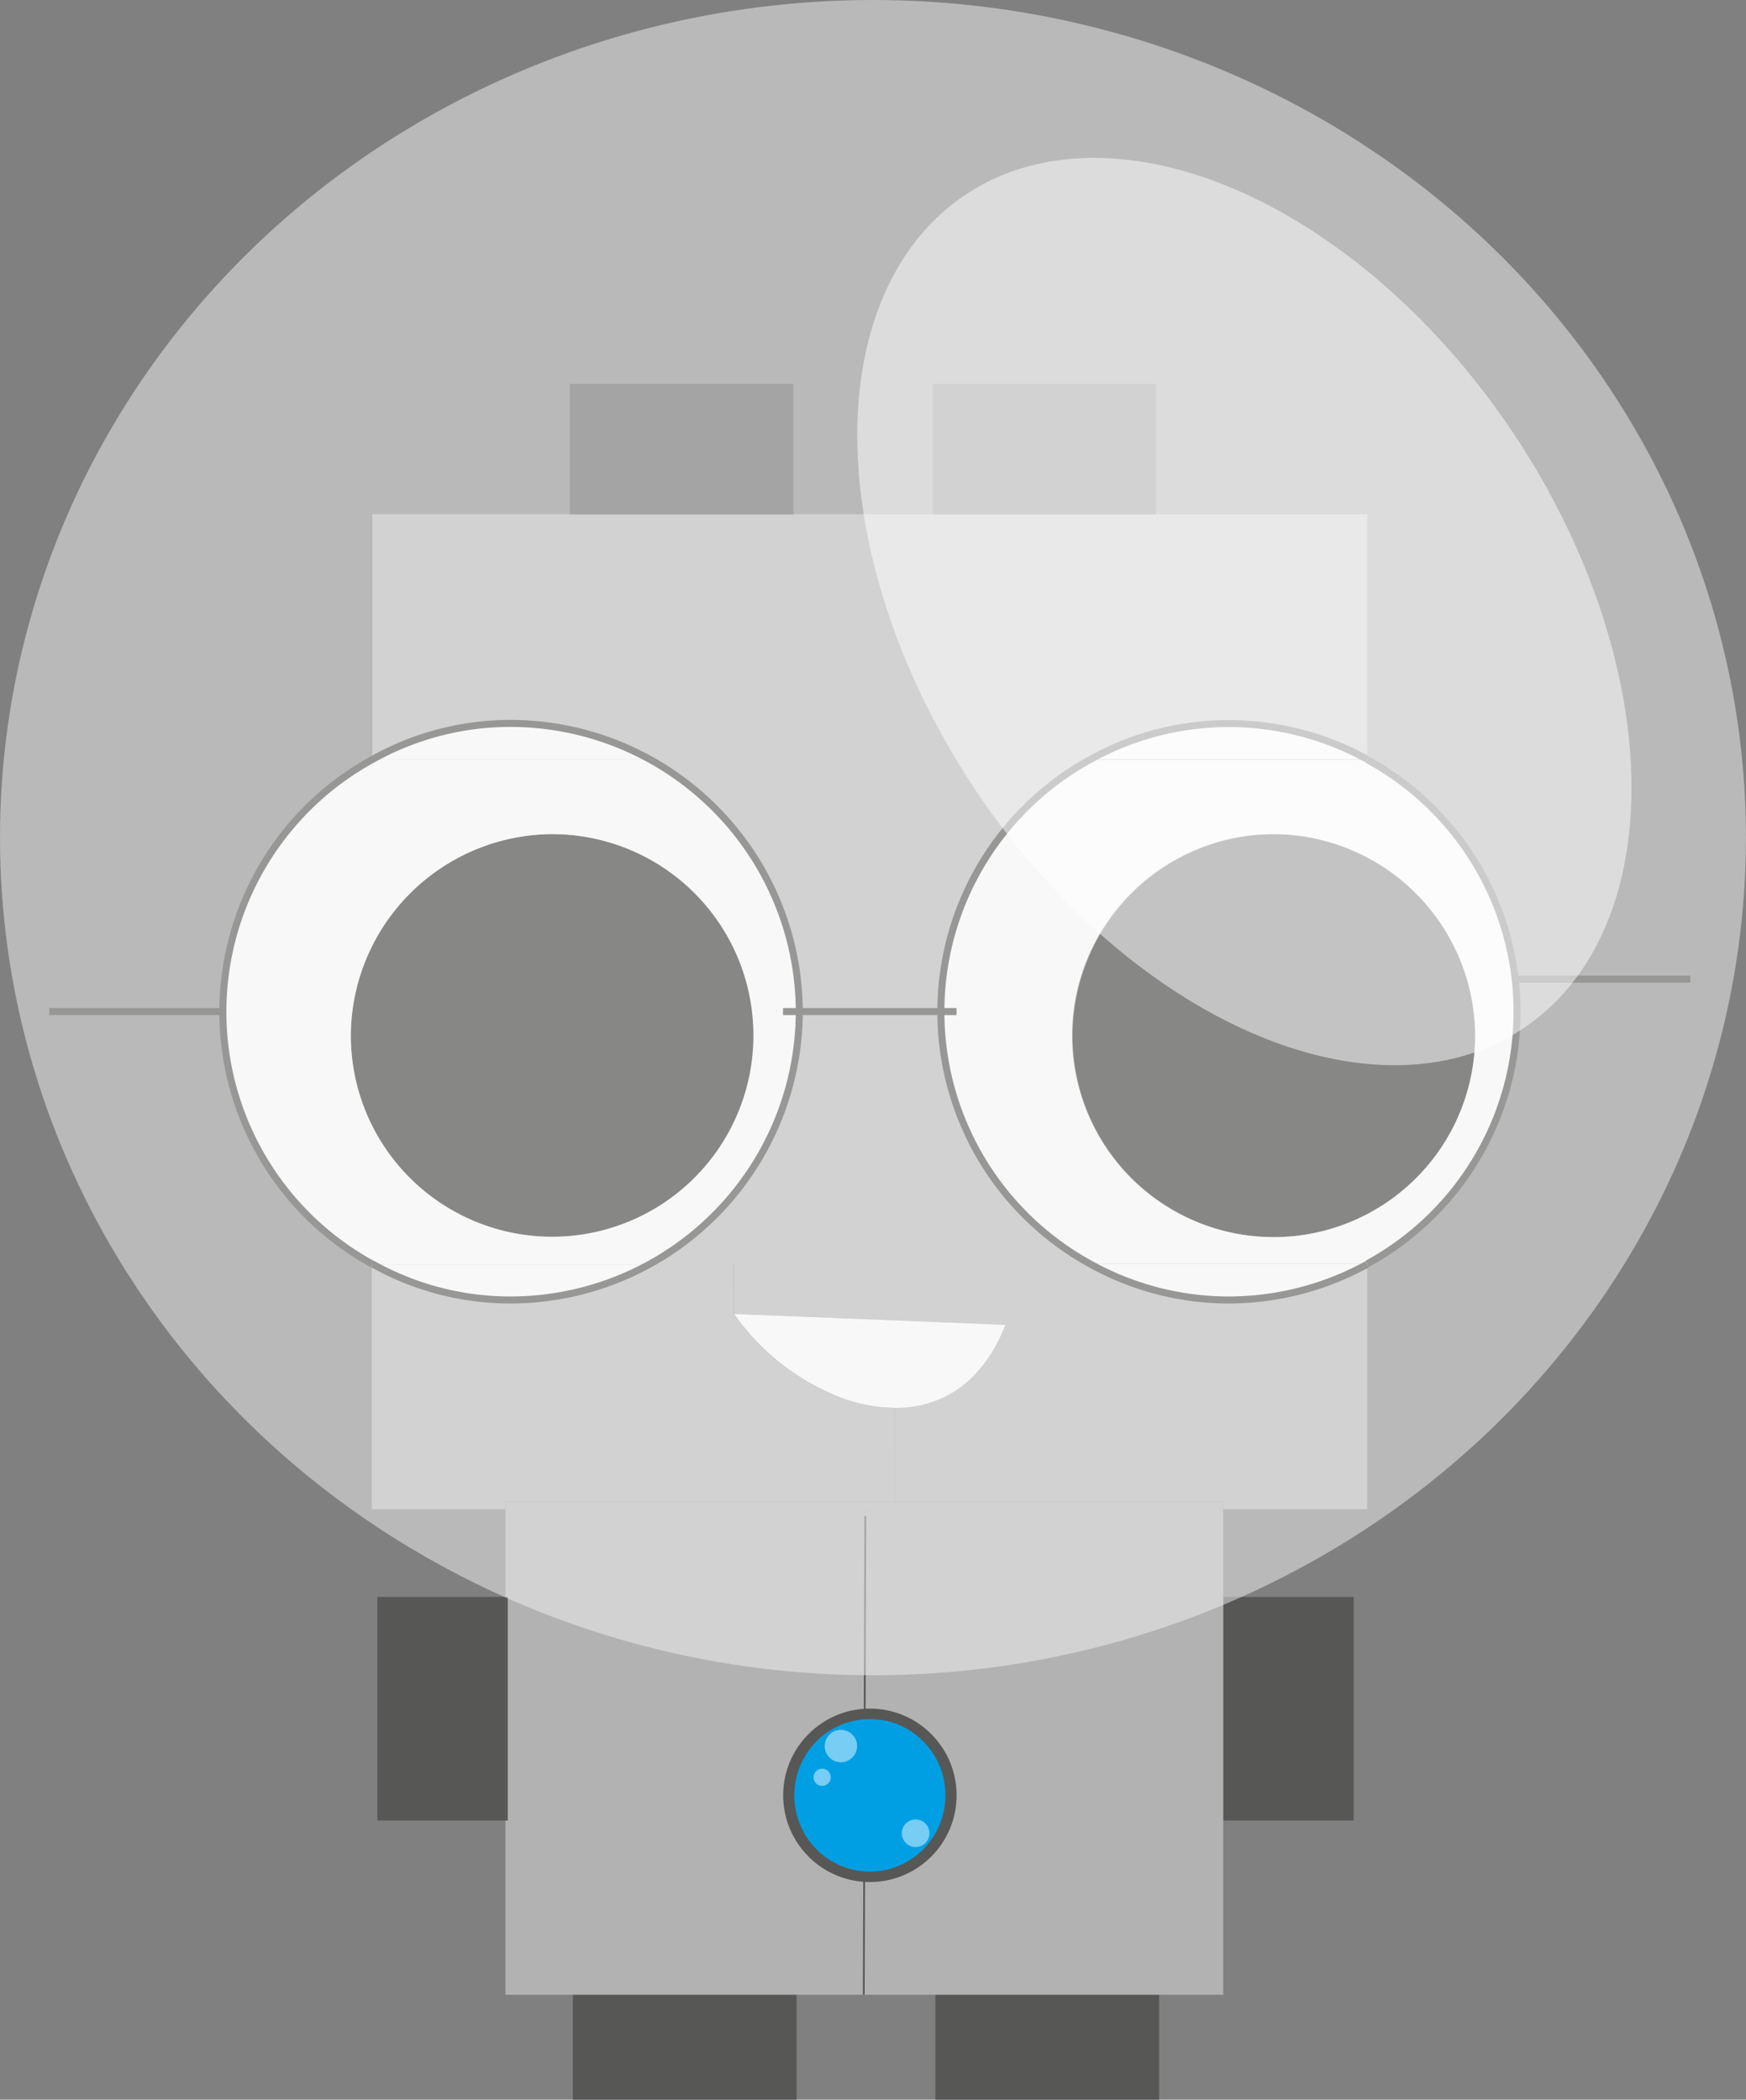 <svg xmlns="http://www.w3.org/2000/svg" viewBox="0 0 248.85 299.27"><rect x="0" y="0" width="248.85" height="299.27" fill="#808080" stroke="none"/><defs><style>.cls-1{fill:#575756;}.cls-2,.cls-6{fill:none;stroke-miterlimit:10;}.cls-2{stroke:#3c3c3b;}.cls-3{fill:#1d1d1b;}.cls-4,.cls-8{fill:#fff;}.cls-5{fill:#b2b2b2;}.cls-6{stroke:#575756;stroke-width:0.25px;}.cls-7{fill:#f2f2f2;}.cls-7,.cls-8{opacity:0.5;}.cls-9{fill:#009fe3;}.cls-10{fill:#78cdf4;}</style></defs><title>robotlogo</title><g id="Layer_2" data-name="Layer 2"><g id="Layer_1-2" data-name="Layer 1"><rect class="cls-1" x="81.64" y="280.69" width="31.89" height="18.58"/><rect class="cls-1" x="133.32" y="280.69" width="31.89" height="18.58"/><line class="cls-2" x1="240.92" y1="139.56" x2="216.2" y2="139.56"/><path class="cls-3" d="M181.58,118.89a28.72,28.72,0,1,1-28.71,28.72A28.82,28.82,0,0,1,181.58,118.89Z"/><path class="cls-4" d="M194.86,108.22v0h-39.5a40.57,40.57,0,0,1,19.75-5.14A41.08,41.08,0,0,1,194.86,108.22Z"/><path class="cls-5" d="M194.86,73.31v34.91a41.08,41.08,0,0,0-19.75-5.09,40.57,40.57,0,0,0-19.75,5.14l-62.8,0a41.08,41.08,0,0,0-19.75-5.09,40.2,40.2,0,0,0-19.64,5.09h-.11V73.31h141.8Z"/><rect class="cls-1" x="174.34" y="227.61" width="18.59" height="31.87"/><path class="cls-4" d="M175.11,185.29a40.64,40.64,0,0,1-19.75-5.15h39.5v.06A41.08,41.08,0,0,1,175.11,185.29Z"/><rect class="cls-1" x="132.9" y="54.72" width="31.87" height="18.59"/><path class="cls-4" d="M181.58,118.89a28.72,28.72,0,1,0,28.66,28.72A28.84,28.84,0,0,0,181.58,118.89Zm13.28,61.25h-39.5a41,41,0,0,1,0-71.87h39.5a40.91,40.91,0,0,1,0,71.87Z"/><path class="cls-5" d="M92.56,108.22l62.8,0a41.1,41.1,0,0,0-21.3,35.91H113.92A41.18,41.18,0,0,0,92.56,108.22Z"/><path class="cls-5" d="M134.06,144.18a41.11,41.11,0,0,0,21.3,36l-50.73.06H92.56a41.21,41.21,0,0,0,21.36-36Z"/><path class="cls-5" d="M104.63,180.2l50.73-.06a40.64,40.64,0,0,0,19.75,5.15,41.08,41.08,0,0,0,19.75-5.09v34.91H174.34v-1.05H127.53V200.67a15.53,15.53,0,0,0,7.19-1.61c4.93-2.43,7.42-7.19,8.58-10.23l-38.67-1.55Z"/><polygon class="cls-5" points="123.27 215.11 174.34 215.11 174.34 227.61 174.34 259.48 174.34 284.32 123.11 284.32 123.33 216.21 123.27 216.1 123.27 215.11"/><polygon class="cls-5" points="72.04 215.11 123.27 215.11 123.27 216.1 123.33 216.21 123.11 284.32 72.04 284.32 72.04 259.48 72.37 259.48 72.37 227.61 72.04 227.61 72.04 215.11"/><polygon class="cls-5" points="123.27 215.11 72.04 215.11 72.04 214.06 127.53 214.06 174.34 214.06 174.34 215.11 123.27 215.11"/><path class="cls-4" d="M143.3,188.83c-1.16,3-3.65,7.8-8.58,10.23a15.53,15.53,0,0,1-7.19,1.61,21.87,21.87,0,0,1-7.91-1.55,33.24,33.24,0,0,1-15-11.84Z"/><rect class="cls-1" x="81.22" y="54.72" width="31.87" height="18.59"/><path class="cls-3" d="M78.68,118.89A28.72,28.72,0,1,1,50,147.61,28.83,28.83,0,0,1,78.68,118.89Z"/><path class="cls-4" d="M72.81,103.13a41.08,41.08,0,0,1,19.75,5.09H53.17A40.2,40.2,0,0,1,72.81,103.13Z"/><rect class="cls-1" x="72.04" y="227.61" width="0.33" height="31.87"/><rect class="cls-1" x="53.78" y="227.61" width="18.26" height="31.87"/><path class="cls-4" d="M92.56,180.2a41.08,41.08,0,0,1-19.75,5.09,40.14,40.14,0,0,1-19.64-5.09Z"/><path class="cls-4" d="M50,147.61a28.69,28.69,0,1,0,28.66-28.72A28.85,28.85,0,0,0,50,147.61Zm3.15-39.39H92.56a41,41,0,0,1,0,72H53.12a41,41,0,0,1,.05-72Z"/><path class="cls-5" d="M127.53,214.06H72v1.05h-19V180.2h.11a40.14,40.14,0,0,0,19.64,5.09,41.08,41.08,0,0,0,19.75-5.09h12.07v7.08a33.24,33.24,0,0,0,15,11.84,21.87,21.87,0,0,0,7.91,1.55Z"/><polyline class="cls-6" points="123.11 284.32 123.33 216.21 123.27 216.1"/><line class="cls-2" x1="31.76" y1="144.18" x2="7.03" y2="144.18"/><path class="cls-2" d="M113.92,144.18a41.2,41.2,0,0,1-41.11,41.11,40.14,40.14,0,0,1-19.64-5.09h-.05a41,41,0,0,1,.05-72,40.2,40.2,0,0,1,19.64-5.09,41.2,41.2,0,0,1,41.11,41.05Z"/><path class="cls-2" d="M194.86,180.2a41.08,41.08,0,0,1-19.75,5.09,40.64,40.64,0,0,1-19.75-5.15,41,41,0,0,1,0-71.87,40.57,40.57,0,0,1,19.75-5.14,41.08,41.08,0,0,1,19.75,5.09"/><path class="cls-2" d="M194.86,108.27a40.91,40.91,0,0,1,0,71.87"/><polyline class="cls-2" points="136.33 144.18 134.06 144.18 113.92 144.18 111.6 144.18"/><ellipse class="cls-7" cx="124.42" cy="119.39" rx="124.42" ry="119.39"/><ellipse class="cls-8" cx="177.36" cy="87.17" rx="46" ry="71.48" transform="translate(-18.5 113.53) rotate(-33.84)"/><circle class="cls-1" cx="123.98" cy="255.89" r="12.36"/><ellipse class="cls-9" cx="123.98" cy="255.89" rx="10.77" ry="10.87"/><circle class="cls-10" cx="119.85" cy="248.87" r="2.31"/><circle class="cls-10" cx="117.18" cy="253.32" r="1.23"/><circle class="cls-10" cx="130.5" cy="261.3" r="1.97"/></g></g></svg>